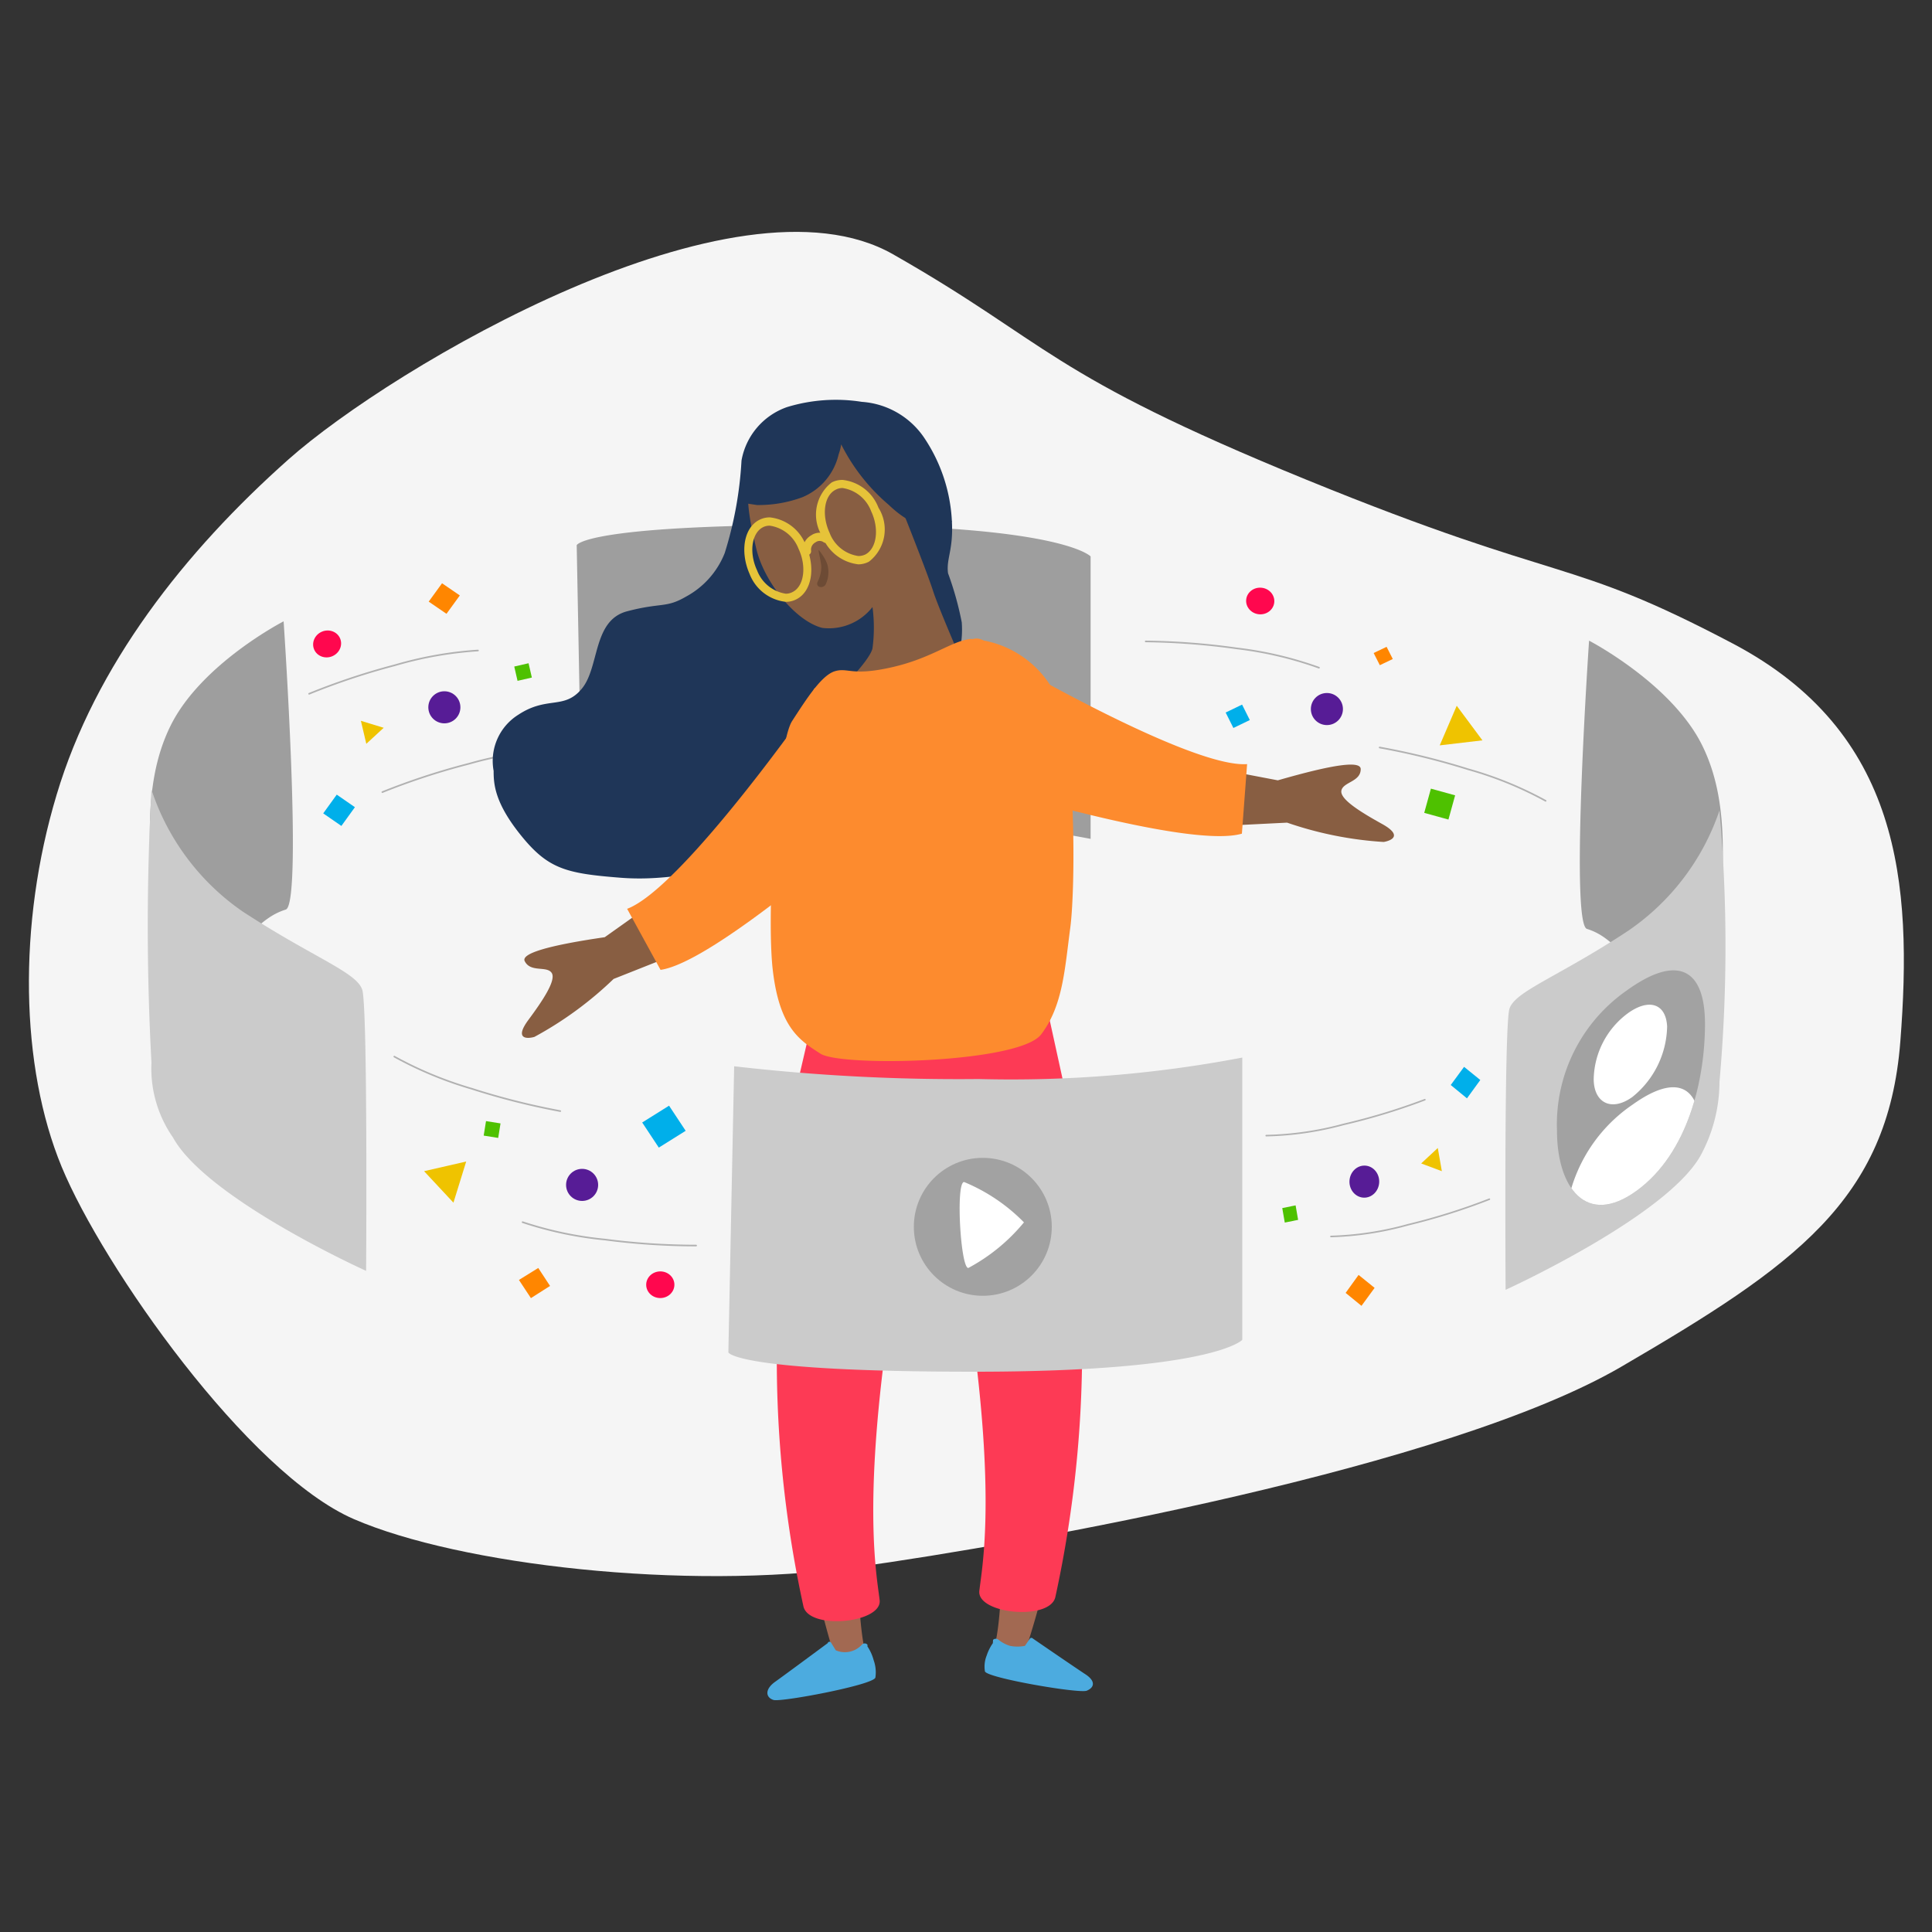 <svg xmlns="http://www.w3.org/2000/svg" xmlns:xlink="http://www.w3.org/1999/xlink" viewBox="0 0 100 100"><rect x="0" y="0" width="100" height="100" fill="#333333" stroke="none"/><defs><clipPath id="a"><rect width="100" height="100" style="fill:none"/></clipPath><clipPath id="b"><path d="M88.25,53c0,2.87-.87,6.68-3.52,8.62s-4.14-.2-4.14-3.08a8.45,8.45,0,0,1,3.62-7.28C86.77,49.41,88.25,50.07,88.25,53Z" style="fill:none"/></clipPath></defs><g style="clip-path:url(#a)"><path d="M2.93,41.14c2-6.7,6.62-12.58,12-17.36S38.07,8.52,46.22,13.16s7.88,6.15,21.4,11.67S81,28.73,89.69,33.31,99,45.7,98.36,53.92s-5.49,11.6-14.44,16.82S53.07,79.9,44.26,81.12,23.8,81,18.32,78.63,5.33,65.57,3.19,60.39.91,47.85,2.93,41.14Z" style="fill:#f5f5f5"/><path d="M28.58,38.8a19.82,19.82,0,0,0-4.3.73A36.1,36.1,0,0,0,19.79,41" style="fill:none;stroke:#b1b1b1;stroke-linecap:round;stroke-linejoin:round;stroke-width:0.084px"/><ellipse cx="65.24" cy="31.11" rx="0.69" ry="0.73" transform="translate(28.15 93.15) rotate(-84.63)" style="fill:#ff074e"/><polygon points="76.73 38.32 75.4 36.53 74.52 38.58 76.73 38.32" style="fill:#efc300"/><polygon points="63.84 37.68 63.44 36.88 64.29 36.47 64.69 37.27 63.84 37.68" style="fill:#00afea"/><rect x="73.87" y="40.97" width="1.3" height="1.3" transform="translate(14.56 102.37) rotate(-74.56)" style="fill:#4ec100"/><circle cx="68.68" cy="36.7" r="0.83" style="fill:#571c96"/><polygon points="71.42 34.43 71.1 33.8 71.77 33.48 72.09 34.11 71.42 34.43" style="fill:#ff8600"/><path d="M68.27,34.56a19.16,19.16,0,0,0-4.26-1,36.6,36.6,0,0,0-4.71-.36" style="fill:none;stroke:#b1b1b1;stroke-linecap:round;stroke-linejoin:round;stroke-width:0.084px"/><path d="M80,41.45a18.91,18.91,0,0,0-4-1.63,37.85,37.85,0,0,0-4.59-1.13" style="fill:none;stroke:#b1b1b1;stroke-linecap:round;stroke-linejoin:round;stroke-width:0.084px"/><path d="M30.13,43l-.28-14.78s.33-1.05,12.73-1.05S56.45,28.8,56.45,28.8V43.42A63.76,63.76,0,0,0,42.8,42.31,101.35,101.35,0,0,0,30.13,43Z" style="fill:#9e9e9e"/><path d="M11.4,49.9a22.05,22.05,0,0,0-3.24,4.79S8,52,7.93,48c-.06-3.52-.69-7.2.89-10.42s5.86-5.42,5.86-5.42,1,14.64.11,14.92S13.29,47.9,11.4,49.9Z" style="fill:#9e9e9e"/><path d="M18.75,51.23c.29.91.2,14.55.2,14.55s-8.25-3.72-10-6.91A6.25,6.25,0,0,1,7.84,55a130.3,130.3,0,0,1,0-14.13,12.35,12.35,0,0,0,4.72,6.31C16.22,49.57,18.46,50.32,18.75,51.23Z" style="fill:#cbcbcb"/><path d="M85.48,50.88a21.89,21.89,0,0,1,3.24,4.79S88.89,53,89,49c.06-3.51.69-7.2-.89-10.41s-5.86-5.43-5.86-5.43-1,14.64-.11,14.92S83.59,48.88,85.48,50.88Z" style="fill:#9e9e9e"/><path d="M78.13,52.21c-.29.91-.2,14.55-.2,14.55S86.19,63,88,59.85A8,8,0,0,0,89,56a79.54,79.54,0,0,0,0-14.05,12.32,12.32,0,0,1-4.73,6.23C80.66,50.56,78.42,51.3,78.13,52.21Z" style="fill:#cbcbcb"/><path d="M43.57,53.46l-2.49,6.41a75.83,75.83,0,0,0-.18,11.87,54.26,54.26,0,0,0,2.23,13.79c.3,1.25,1.75.66,1.55-.53s-.57-4.84.09-13.3,2.64-12.87,2.64-12.87Z" style="fill:#a26952"/><path d="M44.9,85.22a2.37,2.37,0,0,1,.32.71,1.85,1.85,0,0,1,.09.9c-.09.38-4.87,1.28-5.27,1.16s-.48-.54.08-.94,2.72-2,2.72-2A.1.1,0,0,1,43,85h0l.26.42a1.19,1.19,0,0,0,1.35-.29h0a.19.19,0,0,1,.29,0Z" style="fill:#4cabdf;fill-rule:evenodd"/><path d="M53.38,55.35l1.77,6.73a60.87,60.87,0,0,1,.18,10.75,45.56,45.56,0,0,1-2.22,12.5c-.31,1.14-1.76.6-1.55-.48s.57-4.38-.1-12-2.64-11.67-2.64-11.67Z" style="fill:#a26952"/><path d="M56,68.65a75,75,0,0,0-.79-11.84l-1.45-6.62-11.23.5L41,57.28a74.52,74.52,0,0,0-.78,11.84,59.91,59.91,0,0,0,1.36,14c.24,1.27,4.09.9,3.95-.3s-.81-4.52.29-12.93A51.74,51.74,0,0,1,48.2,59.47a52.48,52.48,0,0,1,2.19,9.93c1.1,8.41.44,11.73.3,12.94s3.7,1.57,3.94.3A60.24,60.24,0,0,0,56,68.65Z" style="fill:#fd3a55"/><path d="M51.39,85.05a2.47,2.47,0,0,0-.32.64,1.53,1.53,0,0,0-.09.82c.1.34,4.88,1.16,5.27,1s.48-.49-.07-.85-2.72-1.85-2.72-1.85a.1.1,0,0,0-.15,0h0l-.26.38a2,2,0,0,1-.77,0,1.77,1.77,0,0,1-.59-.31h0a.21.21,0,0,0-.29,0Z" style="fill:#4cabdf;fill-rule:evenodd"/><path d="M49.78,32.21a16.46,16.46,0,0,0-.71-2.54c-.1-.76.28-1.19.2-2.68a8.47,8.47,0,0,0-1.42-4.31,4.24,4.24,0,0,0-3.24-1.88,8.64,8.64,0,0,0-3.87.27,3.59,3.59,0,0,0-2.36,2.77,19.46,19.46,0,0,1-.87,4.79,4.4,4.4,0,0,1-2,2.25c-1.05.61-1.26.29-3.05.76s-1.42,2.88-2.34,4S28.33,36,26.82,37a2.82,2.82,0,0,0-1.27,2.9c0,.68.05,1.66,1.44,3.37s2.32,1.94,5.11,2.16,4.52-.56,8.58-.57,8.57-10,8.57-10A5,5,0,0,0,49.78,32.21Z" style="fill:#1f3658;fill-rule:evenodd"/><path d="M50.19,35.17S48.62,31.6,48.3,30.6s-1.55-4.08-1.55-4.08a5.1,5.1,0,0,0-2.42-3.33c-2-1.12-4.44.19-5.18,1s-.4,2.55,0,4.23,2,3.72,3.41,4.08a2.86,2.86,0,0,0,2.6-1.08,8.09,8.09,0,0,1,0,2.14c-.17.74-2.24,2.7-2.24,2.7l3.93,2.59Z" style="fill:#885e42;fill-rule:evenodd"/><path d="M39.85,27.21a1.88,1.88,0,0,1,1.48,1.19c.43.91.29,1.94-.3,2.24a.74.74,0,0,1-.36.09,1.9,1.9,0,0,1-1.48-1.2c-.43-.91-.29-1.94.3-2.24a.73.73,0,0,1,.36-.08m0-.43a1.17,1.17,0,0,0-.55.13c-.81.41-1,1.67-.5,2.8a2.27,2.27,0,0,0,1.87,1.44,1.17,1.17,0,0,0,.55-.13c.81-.41,1-1.66.49-2.8a2.25,2.25,0,0,0-1.86-1.44Z" style="fill:#e6c339"/><path d="M43.61,25.26a1.88,1.88,0,0,1,1.48,1.2c.43.91.29,1.93-.3,2.24a.86.86,0,0,1-.36.08,1.88,1.88,0,0,1-1.49-1.2c-.42-.91-.29-1.93.31-2.23a.74.74,0,0,1,.36-.09m0-.42a1.21,1.21,0,0,0-.56.13,2.11,2.11,0,0,0-.49,2.79,2.28,2.28,0,0,0,1.87,1.45,1.18,1.18,0,0,0,.55-.14,2.11,2.11,0,0,0,.49-2.79,2.25,2.25,0,0,0-1.86-1.44Z" style="fill:#e6c339"/><path d="M42.75,27.89a.56.56,0,0,0-.65,0,.64.64,0,0,0-.33.64" style="fill:none;stroke:#e6c339;stroke-linecap:round;stroke-linejoin:round;stroke-width:0.425px;fill-rule:evenodd"/><path d="M42.38,28.47s.37.43.46.81a1.49,1.49,0,0,1-.09.94c-.1.26-.56.21-.43-.11a1.69,1.69,0,0,0,.19-.74C42.51,29.07,42.34,28.52,42.38,28.47Z" style="fill:#010101;fill-rule:evenodd;opacity:0.2"/><path d="M39,23.75l2-1.42L43.68,21l3.23,1.83L49.27,27S48,28.05,46,26.13A10,10,0,0,1,43.54,23a2.65,2.65,0,0,1-.13.51,3.18,3.18,0,0,1-1.89,2.23,6.51,6.51,0,0,1-2.34.4l-1-.15Z" style="fill:#1f3658;fill-rule:evenodd"/><path d="M55.4,48c.28-2.16.3-10-.82-12.16a5.25,5.25,0,0,0-4.35-2.77c-1,.12-2,1-4.08,1.47s-2.25,0-2.93.2S41.79,36.1,41,37.32s-1.35,9.92-1,12.9,1.39,3.63,2.47,4.32,10.29.49,11.42-1S55.11,50.16,55.4,48Z" style="fill:#fd8b2e;fill-rule:evenodd"/><path d="M37.36,48.45l-5.6,2.22a18.78,18.78,0,0,1-4.1,3c-.39.11-1.05.12-.31-.88s1.46-2.07,1.2-2.44-1.09,0-1.39-.6c-.2-.39,1.18-.81,4.14-1.24l6.05-4.3,1.44,2Z" style="fill:#885e42;fill-rule:evenodd"/><path d="M42.13,35.67A11.4,11.4,0,0,1,41,37.79c-.67.9-6.07,8.33-8.54,9.25l1.73,3.16c2.76-.39,10.65-7.31,13.3-9.65C47.9,40.86,42.47,35,42.13,35.67Z" style="fill:#fd8b2e;fill-rule:evenodd"/><path d="M60.62,42.88l6-.3a18.87,18.87,0,0,0,5,1c.4-.07,1-.33-.08-.93s-2.2-1.28-2.11-1.73,1-.45,1-1.11c0-.45-1.41-.25-4.29.58L58.86,39l-.48,2.39Z" style="fill:#885e42;fill-rule:evenodd"/><path d="M51,33.22a11,11,0,0,0,1.93,1.45c1,.55,9,5.07,11.62,4.88l-.27,3.6c-2.68.78-12.73-2.24-16.11-3.27C46.83,42.15,48.88,31.6,51,33.22Z" style="fill:#fd8b2e;fill-rule:evenodd"/><path d="M38,55.19,37.7,70s.33,1,12.73,1S64.3,69.35,64.3,69.35V54.74a63.76,63.76,0,0,1-13.65,1.11A101.35,101.35,0,0,1,38,55.19Z" style="fill:#cbcbcb"/><circle cx="50.87" cy="63.5" r="3.57" style="fill:#010101;opacity:0.2"/><path d="M50.12,65.63A9.58,9.58,0,0,0,53,63.27a9.3,9.3,0,0,0-3.1-2.09C49.46,61.2,49.72,65.65,50.12,65.63Z" style="fill:#fff"/><path d="M88.25,53c0,2.87-.87,6.68-3.52,8.62s-4.14-.2-4.14-3.08a8.45,8.45,0,0,1,3.62-7.28C86.77,49.41,88.25,50.07,88.25,53Z" style="opacity:0.2"/><g style="clip-path:url(#b)"><path d="M84.51,57.17A8,8,0,0,0,81,63.64a15.48,15.48,0,0,0,7-5.06C88,56.15,86.73,55.58,84.51,57.17Z" style="fill:#fff"/><path d="M86.29,53.13a4.79,4.79,0,0,1-1.8,3.65c-1.1.79-2,.28-2-.93a4.34,4.34,0,0,1,1.79-3.42C85.35,51.67,86.23,51.94,86.29,53.13Z" style="fill:#fff"/></g><ellipse cx="34.17" cy="66.5" rx="0.73" ry="0.69" transform="translate(-1.16 0.61) rotate(-1.01)" style="fill:#ff074e"/><polygon points="21.95 60.62 23.47 62.25 24.13 60.12 21.95 60.62" style="fill:#efc300"/><polygon points="34.63 57.23 35.49 58.53 34.1 59.4 33.24 58.1 34.63 57.23" style="fill:#00afea"/><rect x="25.09" y="58.08" width="0.76" height="0.76" transform="translate(-36.27 74.41) rotate(-80.94)" style="fill:#4ec100"/><circle cx="30.13" cy="61.33" r="0.83" style="fill:#571c96"/><polygon points="27.86 65.63 28.47 66.56 27.48 67.19 26.86 66.25 27.86 65.63" style="fill:#ff8600"/><path d="M27.05,63.26a19.49,19.49,0,0,0,4.27.9,36.52,36.52,0,0,0,4.71.31" style="fill:none;stroke:#b1b1b1;stroke-linecap:round;stroke-linejoin:round;stroke-width:0.084px"/><path d="M20.41,54.69a19.73,19.73,0,0,0,4,1.66A37.36,37.36,0,0,0,29,57.51" style="fill:none;stroke:#b1b1b1;stroke-linecap:round;stroke-linejoin:round;stroke-width:0.084px"/><ellipse cx="16.93" cy="33.33" rx="0.73" ry="0.69" transform="translate(-11.68 9.27) rotate(-23.01)" style="fill:#ff074e"/><polygon points="17.67 42.75 16.73 42.1 17.43 41.13 18.37 41.78 17.67 42.75" style="fill:#00afea"/><rect x="26.69" y="34.41" width="0.76" height="0.76" transform="translate(-7.1 6.94) rotate(-12.94)" style="fill:#4ec100"/><circle cx="23" cy="36.61" r="0.83" style="fill:#571c96"/><polygon points="23.11 31.77 22.19 31.14 22.88 30.19 23.8 30.82 23.11 31.77" style="fill:#ff8600"/><path d="M24.74,33.67a19.81,19.81,0,0,0-4.29.76A36,36,0,0,0,16,35.91" style="fill:none;stroke:#b1b1b1;stroke-linecap:round;stroke-linejoin:round;stroke-width:0.084px"/><polygon points="18.68 37.31 18.96 38.5 19.86 37.67 18.68 37.31" style="fill:#efc300"/><polygon points="75.78 55.22 76.62 55.9 75.93 56.85 75.09 56.16 75.78 55.22" style="fill:#00afea"/><polygon points="67.19 63.14 66.5 63.28 66.37 62.53 67.06 62.39 67.19 63.14" style="fill:#4ec100"/><ellipse cx="70.62" cy="61.16" rx="0.83" ry="0.77" transform="translate(6.78 129.37) rotate(-87.79)" style="fill:#571c96"/><polygon points="70.32 65.99 71.15 66.66 70.47 67.59 69.65 66.92 70.32 65.99" style="fill:#ff8600"/><path d="M68.89,64a16.59,16.59,0,0,0,4-.61,32.15,32.15,0,0,0,4.2-1.32" style="fill:none;stroke:#b1b1b1;stroke-linecap:round;stroke-linejoin:round;stroke-width:0.081px"/><path d="M65.54,58.78a16.57,16.57,0,0,0,4-.58,32.68,32.68,0,0,0,4.21-1.28" style="fill:none;stroke:#b1b1b1;stroke-linecap:round;stroke-linejoin:round;stroke-width:0.081px"/><polygon points="74.63 60.62 74.42 59.42 73.56 60.22 74.63 60.62" style="fill:#efc300"/></g></svg>